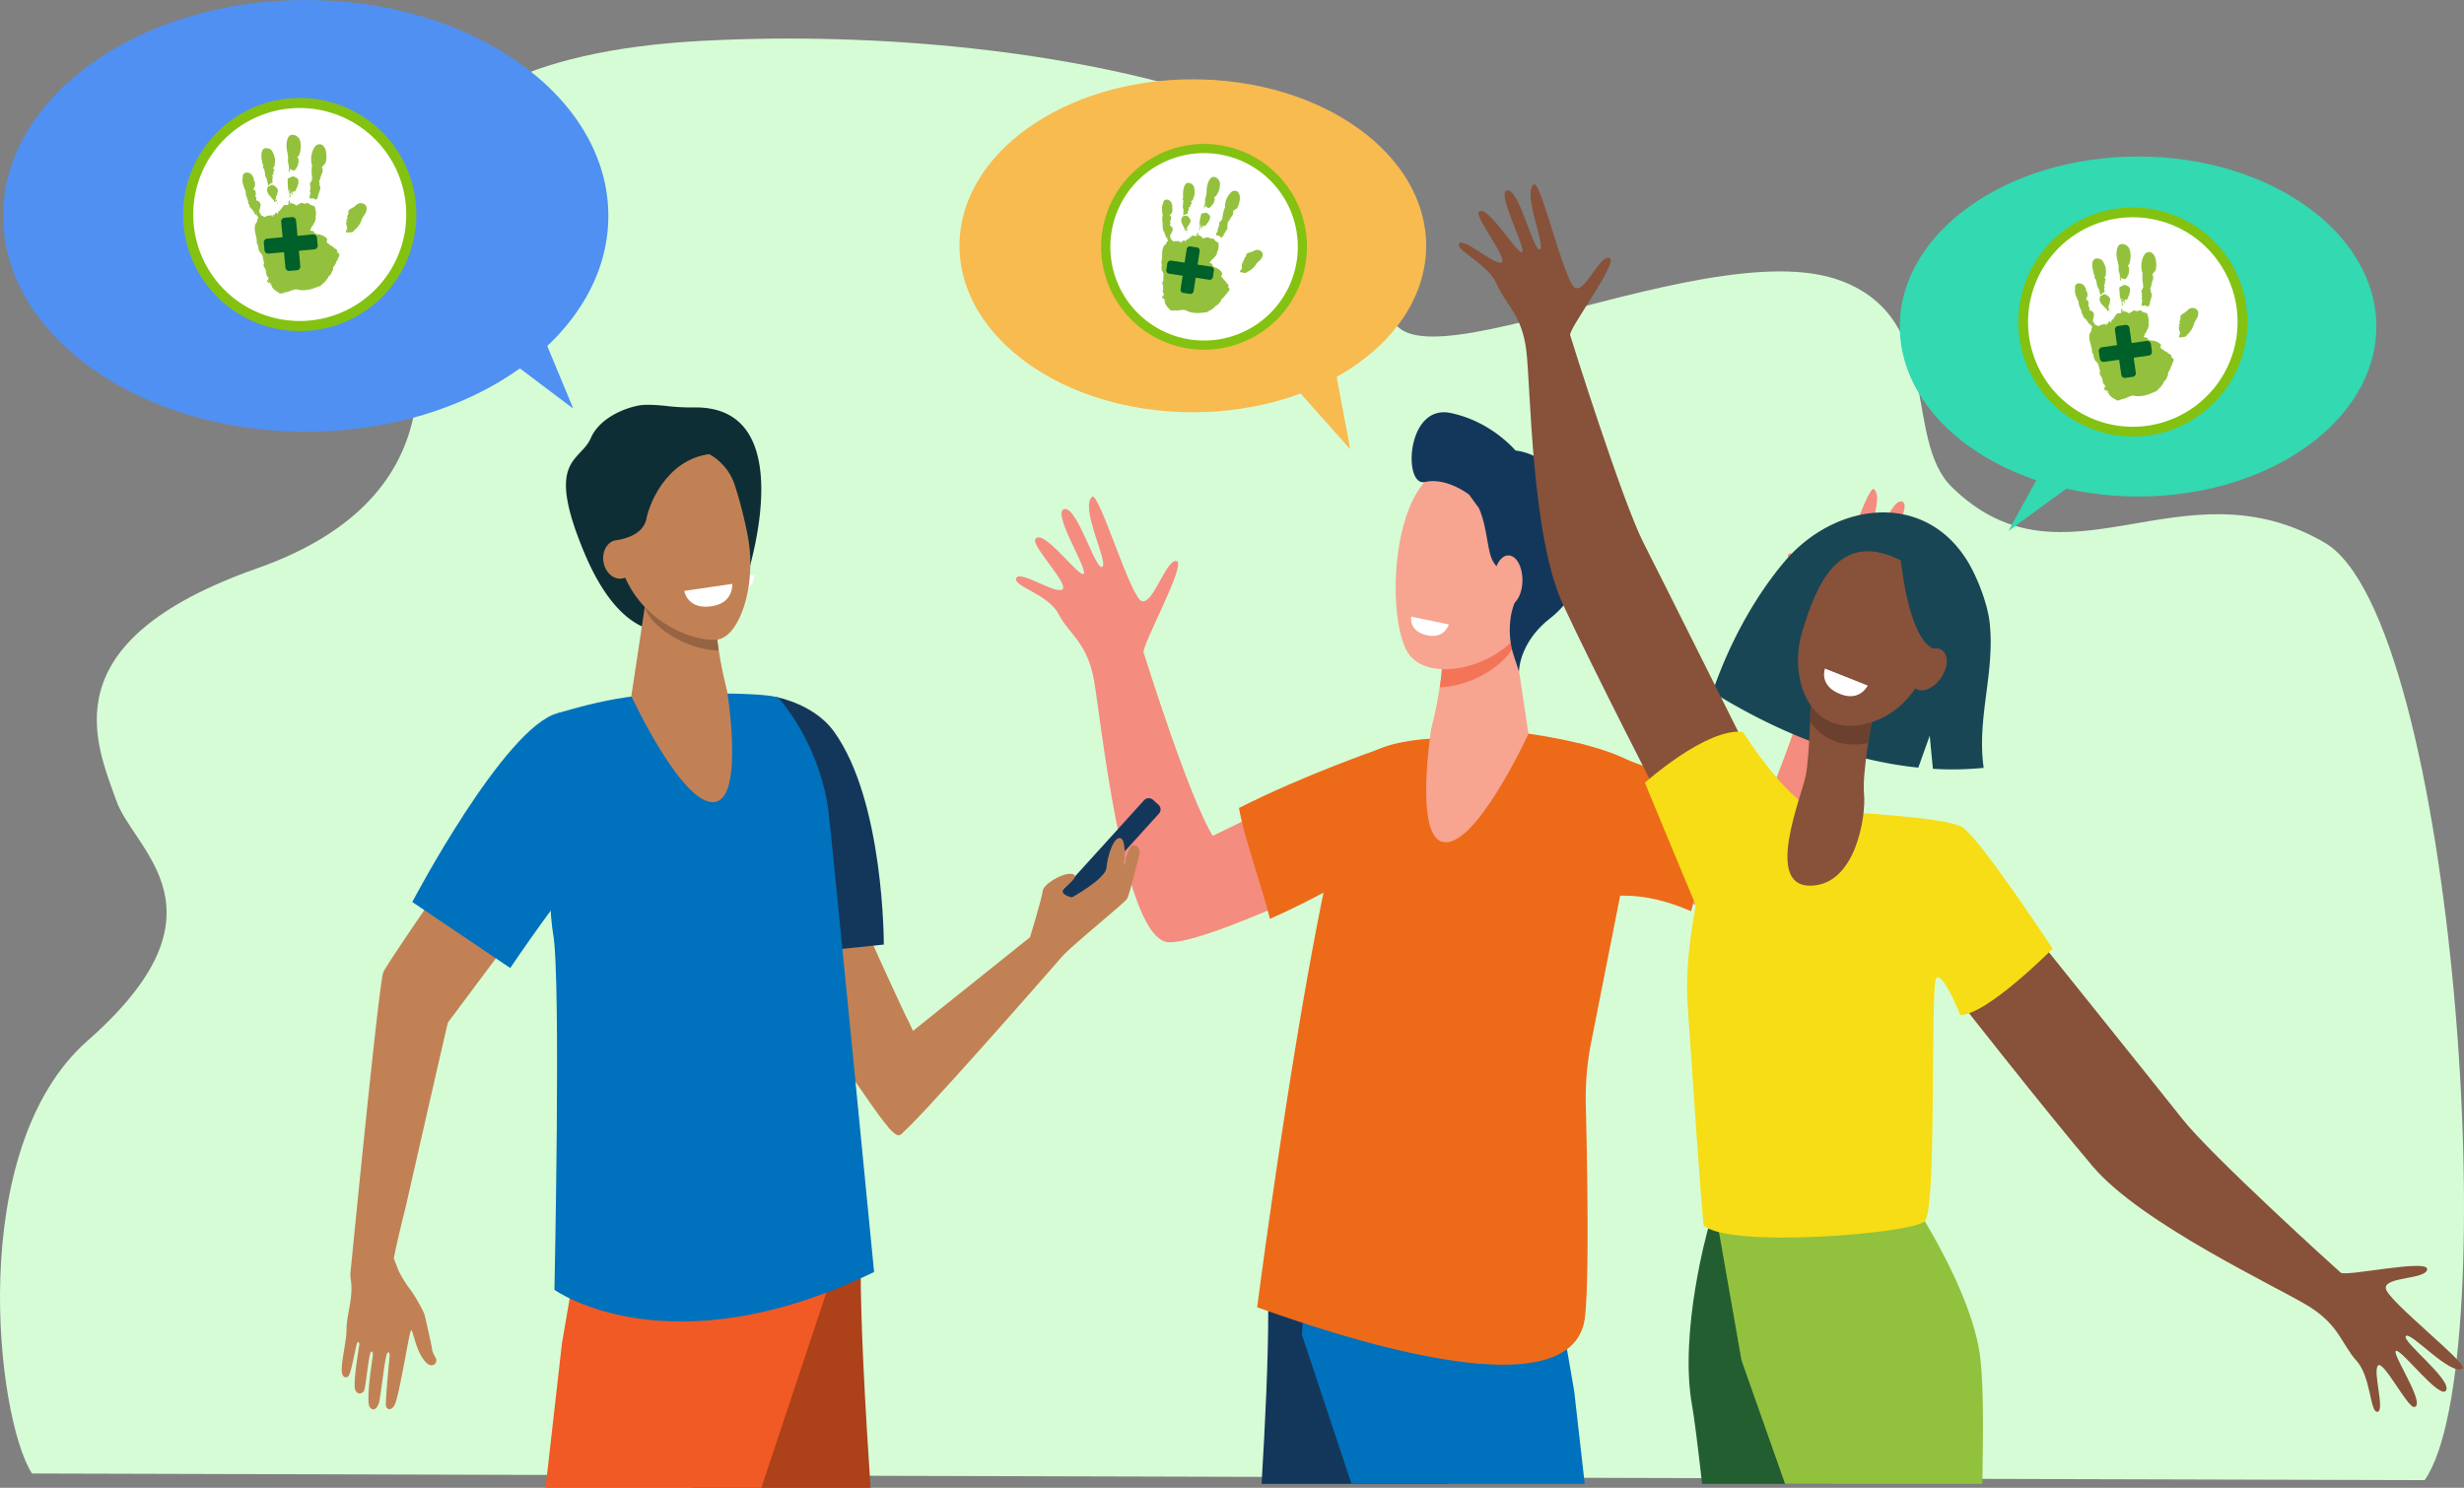 <svg id="Layer_1" data-name="Layer 1" xmlns="http://www.w3.org/2000/svg" xmlns:xlink="http://www.w3.org/1999/xlink" width="1867.755" height="1127.999" viewBox="0 0 1867.755 1127.999"><rect x="0" y="0" width="1867.755" height="1127.999" fill="#808080" stroke="none"/><defs><style>.cls-1,.cls-25,.cls-30,.cls-33{fill:none;}.cls-2{fill:#d6fcd6;}.cls-3{fill:#13375b;}.cls-4{fill:#0071bc;}.cls-5{fill:#ed6a19;}.cls-6{fill:#f48c7f;}.cls-7{fill:#f7a491;}.cls-8{fill:#f47458;}.cls-9{fill:#fff;}.cls-10{fill:#f7bb4f;}.cls-11{fill:#225e30;}.cls-12{fill:#92c13e;}.cls-13{fill:#184655;}.cls-14{fill:#88513a;}.cls-15{fill:#f6dd15;}.cls-16{fill:#6b402e;}.cls-17{fill:#32d9b1;}.cls-18{fill:#0e2e35;}.cls-19{fill:#ad411a;}.cls-20{fill:#f15a24;}.cls-21{fill:#c28155;}.cls-22{fill:#966442;}.cls-23{fill:#5090f2;}.cls-24{clip-path:url(#clip-path);}.cls-25,.cls-30,.cls-33{stroke:#83c210;stroke-miterlimit:10;}.cls-25{stroke-width:7.654px;}.cls-26{clip-path:url(#clip-path-3);}.cls-27{fill:#93c13e;fill-rule:evenodd;}.cls-28{fill:#00602a;}.cls-29{clip-path:url(#clip-path-5);}.cls-30{stroke-width:6.949px;}.cls-31{clip-path:url(#clip-path-7);}.cls-32{clip-path:url(#clip-path-9);}.cls-33{stroke-width:7.426px;}.cls-34{clip-path:url(#clip-path-11);}</style><clipPath id="clip-path" transform="translate(-3.593 -15)"><rect class="cls-1" x="142.304" y="89.135" width="177" height="177" transform="translate(-35.896 60.605) rotate(-13.891)"/></clipPath><clipPath id="clip-path-3" transform="translate(-3.593 -15)"><rect class="cls-1" x="165.433" y="112.561" width="126.136" height="126.136" transform="translate(-30.327 48.876) rotate(-11.454)"/></clipPath><clipPath id="clip-path-5" transform="translate(-3.593 -15)"><rect class="cls-1" x="838.304" y="124.135" width="156" height="156"/></clipPath><clipPath id="clip-path-7" transform="translate(-3.593 -15)"><rect class="cls-1" x="859.173" y="144.346" width="111.171" height="111.171" transform="translate(676.121 1105.363) rotate(-87.564)"/></clipPath><clipPath id="clip-path-9" transform="translate(-3.593 -15)"><rect class="cls-1" x="1533.304" y="172.135" width="174" height="174" transform="translate(-6.256 475.555) rotate(-16.665)"/></clipPath><clipPath id="clip-path-11" transform="translate(-3.593 -15)"><rect class="cls-1" x="1555.948" y="195.276" width="123.998" height="123.998" transform="translate(-13.601 405.577) rotate(-14.229)"/></clipPath></defs><path class="cls-2" d="M1841.523,1137.157c61.782-87.692,23.279-653.31-75.9-710.807-108.96-63.167-196.849,41.535-282.387-41.943-37.307-36.408-6.224-126.5-83.436-156.279-108.453-41.832-380.775,113.947-337.67-1.339S813.839,31.286,535.717,45.971,308.88,217.157,312.722,242.462s44.491,147.559-114.075,203.367S76.282,578.222,91.773,622.062c13.492,38.184,90.084,83.488-21.818,181.969-93.165,81.99-69.061,286.183-42.138,328.1Z" transform="translate(-3.593 -15)"/><path class="cls-3" d="M1101.606,1140l26.6-163.862L972.2,935s-7.264,73.459-7.264,74.555c0,36.058-2.163,82.548-5.05,130.441Z" transform="translate(-3.593 -15)"/><polygon class="cls-4" points="1201.253 1124.999 1193.263 1054.603 1181.241 984.978 991.218 930.485 986.92 1012.225 1024.456 1124.999 1201.253 1124.999"/><path class="cls-5" d="M1149.7,569.594s79.478,8.414,100.551,30.64L1209.7,805.408a216.069,216.069,0,0,0-4.041,47.18c1.046,42.88,2.712,131.985-.632,160.966-9.26,80.252-217.618,3.181-248.479-7.439,0,0,46.33-357.271,78.032-412.26,10.564-18.325,58.726-19.071,58.726-19.071Z" transform="translate(-3.593 -15)"/><path class="cls-6" d="M773.927,453.276c2.931-6.206,29.063,12.16,34.855,8.664s-23.408-32.934-20.43-38.078c5.487-9.48,33.963,30.272,36.764,26.071s-24.543-46.641-14.779-48.976,23.764,46.965,28.775,43.8-17.143-44.675-7.691-53.138c5.051-4.523,28.87,75.735,37.508,79.07s18.368-31.708,26.5-30.329-26.666,64.446-24.961,69.37c1.7,4.907,33.568,107.88,52.377,138.979,11.32-5.412,22.344-10.855,32.855-16.162,4.226,23.882,13.971,44.744,19.521,68.184-36.5,16.037-78.343,31.952-88.943,28.049C854,716.892,838.084,560.219,832.9,530.987c-5.189-29.259-18.984-35-26.844-50.358S771,459.481,773.927,453.276Z" transform="translate(-3.593 -15)"/><path class="cls-5" d="M1047.691,583.4l46.291,56.3s-67.251,45.335-127.782,71.932c-5.55-23.44-19.235-60.186-23.461-84.069C992.746,602.319,1047.691,583.4,1047.691,583.4Z" transform="translate(-3.593 -15)"/><path class="cls-6" d="M1481.612,447.506c-2.93-6.206-29.063,12.161-34.854,8.665s23.408-32.934,20.429-38.079c-5.487-9.479-33.962,30.273-36.764,26.072s24.543-46.641,14.779-48.976-23.763,46.965-28.774,43.794,17.143-44.675,7.691-53.138c-5.052-4.522-28.87,75.736-37.508,79.071s-18.368-31.708-26.5-30.33,26.667,64.447,24.962,69.371c-1.7,4.907-33.568,107.879-52.377,138.979-11.32-5.412-22.344-10.855-32.855-16.162-4.226,23.883-15.546,46.5-21.1,69.942,36.5,16.039,79.918,30.194,90.518,26.29,32.274-11.882,48.194-168.555,53.379-197.788,5.189-29.258,18.984-35,26.844-50.357S1484.543,453.712,1481.612,447.506Z" transform="translate(-3.593 -15)"/><path class="cls-5" d="M1200.715,578.572l-8.484,127.25s32.731-26.553,93.262.045c5.549-23.441,19.234-60.187,23.461-84.069C1258.947,596.549,1200.715,578.572,1200.715,578.572Z" transform="translate(-3.593 -15)"/><path class="cls-7" d="M1150.923,496.164,1162.2,571.34s-41.166,89.511-65.741,81.748c-20.62-6.513-7.934-85.714-7.934-85.714s11.239-42.534,7.869-63.818S1150.923,496.164,1150.923,496.164Z" transform="translate(-3.593 -15)"/><path class="cls-8" d="M1096.389,503.556c-3.37-21.284,54.534-7.392,54.534-7.392l.934,6.234a34.7,34.7,0,0,1-6.278,10.479c-12.935,14.083-33.151,22.544-50.632,23.183C1096.7,524.584,1097.771,512.284,1096.389,503.556Z" transform="translate(-3.593 -15)"/><path class="cls-7" d="M1160.424,389.81c1.636-.6,13.118,85.62-8.671,109.344s-64.24,31.489-79.467,12.8c-16.843-20.667-16-113.336,17.879-137.741S1160.424,389.81,1160.424,389.81Z" transform="translate(-3.593 -15)"/><path class="cls-3" d="M1103.061,328.094c26.184,5.4,43.145,21.594,49.376,28.493,11.888,1.421,28.048,8.07,44.735,36.026,20.518,34.374,5.366,72.458-18.519,91.142s-23.614,40.377-23.614,40.377l-3.714-11.271a63.1,63.1,0,0,1-2.992-26.3,51.89,51.89,0,0,1,3.864-15.81c5.744-12.478-12.341-20.769-17.411-31.151-3.9-7.994-4.094-26.282-10.245-39.5l-7.348-10.087s-16.948-13.346-33.531-9.58S1069.466,321.163,1103.061,328.094Z" transform="translate(-3.593 -15)"/><path class="cls-7" d="M1135.9,454.948c-.173,10.519,4.553,19.132,10.556,19.235s11.009-8.34,11.182-18.859-4.553-19.132-10.555-19.236S1136.073,444.428,1135.9,454.948Z" transform="translate(-3.593 -15)"/><path class="cls-9" d="M1073.33,482.483l28.452,5.9s-2.895,10.67-15.482,8.44C1070.952,494.1,1073.33,482.483,1073.33,482.483Z" transform="translate(-3.593 -15)"/><ellipse class="cls-10" cx="904.192" cy="186.344" rx="176.875" ry="126.217"/><polygon class="cls-10" points="1023.503 340.609 957.811 266.752 1006.801 251.535 1023.503 340.609"/><path class="cls-11" d="M1293.829,1140h97.224l-63.54-213.527-29.1,19.817s-22.313,78.543-12.171,134.4C1287.885,1089.733,1290.539,1110.919,1293.829,1140Z" transform="translate(-3.593 -15)"/><path class="cls-12" d="M1356.713,1140H1506.24c.7-43.734,1.234-83.168-2.948-104.424-10.143-51.565-52.74-113.873-52.74-113.873l-152.138-19.336,25.253,143.943Z" transform="translate(-3.593 -15)"/><path class="cls-13" d="M1355.979,441.129c38.519-45.748,106.281-54.2,139.064-.609,7.373,12.054,15.086,32.092,16.691,46.134,4.341,37.96-9.924,72.877-4.467,110.491a239.523,239.523,0,0,1-38.507.71l-2.4-25.061-8.653,24.169c-41.394-4.2-94.355-19.14-156.018-57.244C1315.3,499.918,1335.432,465.532,1355.979,441.129Z" transform="translate(-3.593 -15)"/><path class="cls-14" d="M1542.589,719.364s93.824,116.847,115.578,144.345,116,112.969,119.768,116.171,66.141-10.6,65.509-2.623-32.271,5.406-31.369,14.5,63.2,57.615,58.281,60.792c-9.207,5.948-39.253-28.244-43.028-24.657s34.634,32.812,30.516,41.071-33.809-31.041-37.962-29.838,23.025,40.662,13.838,42.607c-4.989,1.056-23.326-35.667-27.545-31.465s5.477,34.432-.392,35.094-4.743-26.4-15.939-38.742-12.984-26.992-36.466-41.452-126.537-62.4-163.3-105.709S1485.7,769.87,1485.7,769.87Z" transform="translate(-3.593 -15)"/><path class="cls-14" d="M1332.182,591.714s-66.968-134.057-82.864-165.31S1195.14,273.817,1193.8,269.056s37.26-55.665,29.75-58.423-18.393,27.062-26.274,22.445-25.944-81.49-30.887-78.348c-9.249,5.88,9.264,47.463,4.428,49.394s-15.344-45.173-24.567-44.882,14.079,43.684,11.251,46.955-27.325-37.906-32.931-30.371c-3.043,4.091,22.661,36.091,17.081,38.171s-28.995-19.361-32.049-14.306,22.007,15.339,28.542,30.667,19.1,23.072,22.427,50.448,3.836,141.036,27.825,192.527S1262.53,622.3,1262.53,622.3Z" transform="translate(-3.593 -15)"/><path class="cls-15" d="M1289.092,701.51s-33.323-79.816-38.66-93.077c0,0,46.539-41.788,74.317-38.53,0,0,36,57.008,57.218,59.064s95.871,5.259,108.956,13.111,68.609,92.161,68.609,92.161-49.894,50.39-69.968,50.286c0,0-13.64-34.031-18.305-27.829s.688,174.1-8.629,184.171c-8.621,9.319-148.565,20.854-167.643,3.135,0,0-1.415-7.167-12.194-168.259C1280.523,741.825,1289.092,701.51,1289.092,701.51Z" transform="translate(-3.593 -15)"/><path class="cls-14" d="M1423,558.963s-8.045,41.616-6.436,58.031-6.134,69.319-40.88,69.493-6.6-67.262-3.325-83.348,4.048-65.88,4.048-65.88Z" transform="translate(-3.593 -15)"/><path class="cls-16" d="M1375.689,562.243c.541-13.622.718-24.984.718-24.984l46.593,21.7s-1.645,8.51-3.3,19.352C1399.307,582.414,1384.526,574.865,1375.689,562.243Z" transform="translate(-3.593 -15)"/><path class="cls-14" d="M1443.435,439.39s21.688,7.077,26.946,29.68-4.5,80.561-49.442,93.879-62.065-32.967-51.319-68.775S1397.268,416.729,1443.435,439.39Z" transform="translate(-3.593 -15)"/><path class="cls-13" d="M1443.662,432.819s5.008,61.673,23.653,72.974,9.27,38.547,9.27,38.547,20.523-63.277,6.35-83.8S1443.662,432.819,1443.662,432.819Z" transform="translate(-3.593 -15)"/><path class="cls-14" d="M1456.5,515.747c-5.6,7.974-6.045,17.439-1,21.14s13.68.237,19.277-7.738,6.045-17.439,1-21.14S1462.1,507.773,1456.5,515.747Z" transform="translate(-3.593 -15)"/><path class="cls-9" d="M1386.984,521.874l32.368,12.874s-5.639,12-20.038,6.755C1381.759,535.1,1386.984,521.874,1386.984,521.874Z" transform="translate(-3.593 -15)"/><ellipse class="cls-17" cx="1620.688" cy="247.541" rx="180.618" ry="128.888"/><polygon class="cls-17" points="1563.971 326.877 1522.403 402.589 1599.601 346.176 1563.971 326.877"/><path class="cls-18" d="M530.189,323.9a159.209,159.209,0,0,1-19.807-.923c-7.432-.859-16.931-1.588-22.422-.582-11.558,2.116-30.012,9.792-36.5,24.7-8.081,18.568-35.122,15.046-4.894,87.1,34.215,81.557,77.4,56.3,78.033,54.5s22.82-67.706,22.82-67.706,24.75,25.88,24.358,24.751C571.4,444.647,609.676,323.151,530.189,323.9Z" transform="translate(-3.593 -15)"/><path class="cls-19" d="M663.507,1143c-4.019-60.448-7.538-122.892-7.538-168.352,0-1.069-7.092-72.78-7.092-72.78L496.584,942.022,529.213,1143Z" transform="translate(-3.593 -15)"/><polygon class="cls-20" points="577.114 1127.999 627.409 976.893 623.213 897.099 437.715 950.296 425.979 1018.262 413.524 1127.999 577.114 1127.999"/><path class="cls-3" d="M801.488,705.528l3.939,3.538a4.836,4.836,0,0,0,6.811-.171l69.911-77.115a4.784,4.784,0,0,0-.526-6.762l-3.939-3.539a4.836,4.836,0,0,0-6.811.171l-69.911,77.115A4.785,4.785,0,0,0,801.488,705.528Z" transform="translate(-3.593 -15)"/><path class="cls-21" d="M564.47,642.878c9.344-7.624,81.606,24.193,80.69,35.269s50.424,118.446,50.424,118.446l88.722-70.983.036.022c.785-2.567,9.2-30.174,9.605-35.113.429-5.181,15.421-14.245,22.384-12.911s-5.955,10.1-6.8,11.708c-2.308,4.379,6.618,6.023,6.618,6.023s25.634-14.118,26.179-22.42,5.837-25.7,11.375-22.063c2.858,1.879,2.831,14.225,1.939,20.082,1.646-6.648,3.979-14.158,6.248-14.9,4.148-1.36,6.21,3.933,5.457,6.532s-7.45,30.833-9.485,34.01c-1.988,3.1-43.387,36.571-49.351,43.836,0,0-114.759,131.634-122.93,135.079-7.168,3.021-32.731-42.343-56.883-72.459S535.27,666.7,564.47,642.878Z" transform="translate(-3.593 -15)"/><path class="cls-3" d="M673.543,731.124l-85.762,8.785s-3.933-70.547-3.933-104.2c0-40.827,3.465-93.414,8.379-92.282,13.791,3.176,32.363,10.816,43.421,26.061C673.909,622.239,673.543,731.124,673.543,731.124Z" transform="translate(-3.593 -15)"/><path class="cls-4" d="M631.411,628.509c1.8,12.448,34.764,350.857,34.764,350.857-156.153,75.675-242.319,13.48-242.319,13.48s5.11-237.636-1.014-269.98c-4.052-21.4-9.1-163.6,4.717-167.582,17.735-5.111,38.07-10.538,60.235-12.846,18.92-1.971,92.416-3.113,105.566,1.318C593.36,543.756,623.857,576.163,631.411,628.509Z" transform="translate(-3.593 -15)"/><path class="cls-21" d="M685.578,875.493a20.384,20.384,0,0,0,2.356-1.756c-2.777-33.154-2.276-65.28,8.094-76.142-.248-.52-2.516-5.355-4.882-10.368-12.019,9.327-17.729,34.106-15.488,74.327.154,2.767.947,4.878,1.585,8.33C680.724,873.725,683.886,876.206,685.578,875.493Z" transform="translate(-3.593 -15)"/><path class="cls-21" d="M269.2,982.951a9.462,9.462,0,0,1-.038-2.18c2.3-23.436,21.693-220.229,24.959-228.595,2.948-7.552,89.922-132.368,89.922-132.368l42.748,58.439L343.146,790.2c-1.876,7.115-32.054,139.96-32.054,139.96s-6.185,24.214-8.956,38.72c1.263,3.494,2.5,6.794,3.6,9.5a87.5,87.5,0,0,0,9.012,14.534c3.739,5.028,9.92,16.013,10.682,18.953.886,3.418,2.482,10.52,3.386,14.807s2.143,9.279,2.35,11.605c.127,1.415,1.583,4.239,2.7,6.234a3.741,3.741,0,0,1-4.405,5.4c-3.039-1.013-5.4-4.959-6.863-7.419-4.116-6.943-6.311-19.618-7.334-18.948s-4.63,22.177-5.2,24.608-4.9,27.4-7.338,31.969-5.672,3.8-6.53.942c-.737-2.46,2.7-37.4,2.7-37.4s.428-4.458-1.517-3.065-5.125,33.11-6.479,37.752-4.436,7.1-7.054,3.371c-3.183-4.537,2.291-38.181,2.291-38.181s.613-4.228-1.188-3.835-4.055,27.426-5.457,29.764-4.938,3.177-6.624-.72c-1.987-4.591,3.158-34.584,3.158-34.584s-.253-2.386-1.376-1.593-4.687,23.7-7.01,25.819a2.46,2.46,0,0,1-3.577.053c-4.262-2.918,2.273-24.707,2.208-35.542S271.216,999.9,269.723,987C269.628,986.187,269.366,984.2,269.2,982.951Z" transform="translate(-3.593 -15)"/><path class="cls-4" d="M316.093,698.859l74.294,50.051s41.873-62.523,64.35-84.781c28.158-27.884-10.256-113.3-28.4-108.47C385.76,566.468,316.093,698.859,316.093,698.859Z" transform="translate(-3.593 -15)"/><path class="cls-21" d="M493.254,469.276l-11.112,73.492s40.582,87.506,64.808,79.917c20.328-6.368,7.822-83.795,7.822-83.795s-11.08-41.58-7.757-62.387S493.254,469.276,493.254,469.276Z" transform="translate(-3.593 -15)"/><path class="cls-22" d="M547.015,476.5c3.323-20.808-53.761-7.227-53.761-7.227l-.921,6.095a33.856,33.856,0,0,0,6.19,10.243c12.751,13.769,32.681,22.039,49.913,22.665C546.712,497.06,545.653,485.035,547.015,476.5Z" transform="translate(-3.593 -15)"/><path class="cls-9" d="M542.946,452.747l32.376-1.682s-.11,12.377-14.326,13.529C543.661,466,542.946,452.747,542.946,452.747Z" transform="translate(-3.593 -15)"/><ellipse class="cls-23" cx="231.773" cy="163.673" rx="229.366" ry="163.674"/><polygon class="cls-23" points="380.465 269.009 434.577 309.834 401.249 229.668 380.465 269.009"/><path class="cls-21" d="M500.959,358.79c23.071-12.436,51.82-.394,59.708,24.285a319.532,319.532,0,0,1,9.926,39.377c6.632,36.239-6.314,74.674-22.769,77.358s-65.8-13.423-75.924-64.754C465.648,403.365,476.749,371.839,500.959,358.79Z" transform="translate(-3.593 -15)"/><path class="cls-21" d="M484.7,437.158c1.318,8.017-2.914,15.383-9.45,16.449s-12.9-4.568-14.222-12.586,2.914-15.382,9.45-16.449S483.377,429.14,484.7,437.158Z" transform="translate(-3.593 -15)"/><path class="cls-18" d="M470.473,424.572s20.379-1.855,23.149-16.338,18.621-49.167,54.015-49.363-36.964-16.576-39.495-15.7-32.984,11.22-32.984,11.22-16.726,27.4-16.835,29.806,1.155,27.828,1.155,27.828Z" transform="translate(-3.593 -15)"/><path class="cls-9" d="M522.279,462.992l36.4-5.33s1.209,13.989-14.73,16.8C524.516,477.883,522.279,462.992,522.279,462.992Z" transform="translate(-3.593 -15)"/><g class="cls-24"><g class="cls-24"><path class="cls-9" d="M313.675,160.843a84.556,84.556,0,1,1-99.664-66.08,84.557,84.557,0,0,1,99.664,66.08" transform="translate(-3.593 -15)"/><path class="cls-25" d="M313.675,160.843a84.556,84.556,0,1,1-99.664-66.08A84.557,84.557,0,0,1,313.675,160.843Z" transform="translate(-3.593 -15)"/></g><g class="cls-26"><path class="cls-27" d="M204.1,144.609c.459.027.4.326.372.7-.331.007-.316-.389-.372-.7" transform="translate(-3.593 -15)"/><path class="cls-27" d="M213.385,168.649c.374.038.662-.075.677.575-.189,0-.209.146-.408.14a1.715,1.715,0,0,1-.269-.715" transform="translate(-3.593 -15)"/><path class="cls-27" d="M266.06,189c.226-.182.178-.235.062-.531.214-.06.283.049.426.071-.014.248-.133.406-.047.738-.325.118-.236-.253-.441-.278" transform="translate(-3.593 -15)"/><path class="cls-27" d="M209.344,228.206a.574.574,0,0,0-.071.426l-.313.025c-.028-.12.008-.187.088-.216-.075-.1-.248-.088-.234-.3.225-.275.207.14.53.062" transform="translate(-3.593 -15)"/><path class="cls-27" d="M210.046,229.1l-.419.034c-.118-.09-.061-.382-.336-.29.031-.165.319-.114.176-.432.1-.005.088.121.12.2.119.2.473.128.459.488" transform="translate(-3.593 -15)"/><path class="cls-27" d="M208.243,230.184c-.027-.088.033-.1.095-.112s.139-.01.211-.017c-.209.361.252.444.058.73-.53.159-.2-.608-.364-.6" transform="translate(-3.593 -15)"/><path class="cls-27" d="M203.917,143.573c.162-.81-1.969-1.411-.6-2.261-1.193-3.159-3.337-12.6.99-13.838a5.75,5.75,0,0,1,5.274,1.573c1.485,2.421,3.054,6.148,2.256,9.794.348,1.529-.609,2.7-1.28,3.675.343.737,1,.739.969,1.6-.016.342-.443.545-.559.883-.336.975-.015,2.054-.209,2.644-.224.4-.221-.416-.451-.384-.216.189.065.56-.392.347.452.728.007,1.56.593,2.156-.394.43-.332.655-.308,1.392-.22.065-.213-.135-.235-.3-.321.651.331,1.405.384,2.174-.377.486-.906.933-1.4.847-.173.507-1.269.965-1.657,1.6-.316.03-.424-.187-.65-.263-.069-.67.372-1.32-.334-1.548.276-.731-.24-1.678-.4-2.278a.29.29,0,0,1,.3-.235c-1.443-1.56-1.744-3.539-1.825-5.733" transform="translate(-3.593 -15)"/><path class="cls-27" d="M246.782,147.694c.464.122.141,1.178-.134.956-.276.118.293.173.145.514-.207-.063-.275.63-.236.964a.49.49,0,0,0-.322-.079c.682.486-.72,1.009-.18,1.695-.323.014-.271.35-.713.268.342.177.326,1,.206,1.243a1.3,1.3,0,0,1,.132,1.669,5.292,5.292,0,0,1-.276,5.695c.213,1.02-.576,1.952-1.042,2.708.192.367.135-.257.406-.139.291.374-.264.86-.187,1.59-.255-.019-.21.211-.511.148.035.518-.3.716-.214,1.279-.434-.363-.55.1-.721.162-.245-.173-.7-.09-.676-.577-.228-.031-.188.165-.186.332a9.324,9.324,0,0,1-1.448-1.041c-.322-.079-.166.248-.174.434a.863.863,0,0,1-.758-.254c-.277-.01-.249.239-.279.441-.225-.363-.14-.208-.529-.062.092-.626-.4.066-.347-.391-.176.11-.162.381-.27.547a4.693,4.693,0,0,1,.35-3.494c-.292,0-.073-.092-.157-.618a.5.5,0,0,0,.324.079c-.528-.542.2-.387.116-1.164-.228.034-.2.281-.166.539a2.034,2.034,0,0,1-.351-1.759c.1-.879.6-1.031.039-2.1.025.046.147-.077.1-.115-.064-.314.366-.209.384-.452a5.6,5.6,0,0,1-.469-3.218c.857-.245,1.014-1.081,1.1-1.978.308-.161.578-.352.907-.493-.26-.192-.555-.337-.686-.679,0-.326.189-.489.256-.757a27.973,27.973,0,0,1-.033-9.554,1.957,1.957,0,0,0-.362-.6,18.414,18.414,0,0,1,1.031-10.689c1.089-2.257,1.874-4.3,5.212-4.41,1.916-.059,3.913,2.393,4.48,4.785.772,3.236.726,7.886-.56,10.024-.133.221-.571.4-.785.691a7.665,7.665,0,0,1-1.649,1.709c1.033,1.444.72,4.611-.383,5.7a.286.286,0,0,1,.036.418c-.194.19-.134,0-.418.033" transform="translate(-3.593 -15)"/><path class="cls-27" d="M203.743,214.689c.364-.37-.514-1.094-.126-1.565-.465-.146-.115-1.408-.638-1.421.19-.292.337-1.183-.2-1.139a3.086,3.086,0,0,0-1.182-2.95c-.074-.229.188-.167.185-.331-.329-.32-.376-.518-.868-.348a.285.285,0,0,1,.3-.235c-.453-.189-1.115-.493-.832-1.193-1.117-.94-.787-2.665-1.17-4.108-.26-.991-1-1.538-.939-2.552.218-3.411-1.807-7.76-1.532-11.219a12.472,12.472,0,0,1,.34-2.338c.251-.869,1.055-1.475,1.38-2.421s.093-2.035.93-2.8a.857.857,0,0,1-.06-.729c-.166-.2-.406.195-.345-.394l-.626.05c.1-.529,0-1.342-.711-.991.109-.47-.155-.5-.658-.369.007-.121-.04-.185-.124-.2-.093-.274.2-.218.29-.337-.433.137-.48-.484-.988-.551-.012-.271.4-.183.381-.451-.165-.462-.288.206-.529-.062.134-.424-.572-.823-.075-.94a.521.521,0,0,0-.339-.286c-.478,0,.31.7-.254.753.229-.331-.362-1-.108-1.354-.222-.16-.131.019-.418.03.172-.871-1.038-.6-.519-1.218-.115-.3-.136.256-.408.139a10.8,10.8,0,0,0-1.306-1.892c-.058-.372.283-.405.253-.754-.1-.269-.507-.167-.658-.368.265-.327-.14-.51-.268-.714-.2-3.764-2.5-5.8-2.056-9.917a5.23,5.23,0,0,0-.555-.374c-.743-2.738-2.779-6.593-1.6-9.43-.257-.393.043-1.032-.135-1.668.684-1.468,1.6-2.526,4.031-2.11a4.424,4.424,0,0,1,3.348,2.46c.257.6.719,1.153,1.1,1.909-.157.569-.161,1.6.351,1.757a.282.282,0,0,1-.182.329c.046.266.166-.158.416-.032a17.339,17.339,0,0,1,.293,3.652c-.636.412-.712,1.843-1.372,2.525a.875.875,0,0,0,.572.585c.16-.059.064-.335.4-.242.981.484.7,2.238,1.092,3.166-.023.15-.183.024-.215-.088-.293.245.183.541.074.941-.166.044-.187-.083-.32-.08-.133.8.424,1.4.351,1.757.115.3.137-.254.41-.137.278.9-.592,2,.321,2.7a3.448,3.448,0,0,1,2.927,3.755c-.062.194-.187.032-.313.025.521,2.148-1.362,3.3-.45,4.867-.357.193-.09-.348-.337-.286-.032.193.248.593-.142.851.242-.19.7.08,1.076.333-.037.544.245.78.093,1.148a13.194,13.194,0,0,0,3.176,1.637c.656.158.85-.422,1.316-.633,1.068-.481,2.283-.346,3.721-.718a1.557,1.557,0,0,1,.4,1.018c.384-.243.4-.2.738.047-.3-.376.163-.386.4-.244-.078-.18.27-.457-.045-.521-.151.058.053.131.028.314-.206-.029-.117-.4-.443-.282-.153.059.052.131.024.315a.673.673,0,0,0-.529-.063c.135-.21.518-.5.705-.372-.448-.567-.154-.016.054-.633a1.726,1.726,0,0,1,.886.558,4.529,4.529,0,0,1,.365-.661c.1-.347-.344-.051-.241-.4a4.675,4.675,0,0,1,1.384-1.059c.221.085.258.383.269.716.407.121-.018-.471.393-.348.086.485.125.691.691.785.065-.343-.186-.313-.347-.393.319-.229-.043-.532.472-.667-.095-.231.123-.829-.265-.713.243-.441.555-.107.945.03-.054-.242-.105-.486-.45-.386-.02-.287.473-.289.619-.153a2.111,2.111,0,0,0,1.029-1.553c1.617-.824,1.246-3.076,3.853-3.041.676.008,1.46.222,2.062-.481-.131-1.279-.23-2.529.713-2.892.087.778.267.744.622,1.21-.08.33-.191-.213-.329-.185a2.032,2.032,0,0,0,.261,1.976c-.227-.4.1-.979-.091-1.148-.07-.092.618-.132.538.165.439-.18.355-.426.828-.172.027.187-.111.231-.071.427a5.694,5.694,0,0,1,3.714,1.8,2.634,2.634,0,0,1,1.056-1.239c1.183.3,1.381-1.175,2.958-1.078.556.035,1.112.54,1.73.594,1.012.094,2.175-.638,3.122-.355.853.675,1.617,1.717,2.741,1.46.111.29-.124.284-.059.53.329.026.413-.164.494-.353.221.01.066.455.251.5.528-.422,1.242.388,1.64.817-.118.42-.329,1.1.2,1.139.435,2.552.848,4.276.075,6.191.792,1.353-.437,3.228-.595,4.351-.462.222-.494.811-.969,1.026a2.457,2.457,0,0,1-1.3,2.1,10.22,10.22,0,0,1-1.241,2.831c.817.664,3.053-.064,3.088,1.853.528.557,1.483.619,2.083,1.092a11.128,11.128,0,0,1,7.839,3.467c.126.4-.223.392-.261.65.06.2.245.246.249.5-1.266,2.072.838,2,1.729,3.223.215.362.9.16.9.77a6.274,6.274,0,0,1,3.132,2.375c1.161-.187,1.164.994,1.987,1.2a4.116,4.116,0,0,0-.085,1.585c.561.487,1.256.6,1.474,1.352.337,1.143-.541,2.115-.694,3.1-.341.032-.376.328-.819.276.423.182.248.524.4,1.122-.451.264-.672.723-1.185.936.018.245.2.293.155.617-.506,1.156-1.265,2.1-1.732,3.291-.733.156-.956.79-.675,2.049-1.024,2.012-1.6,4.411-3.653,5.542-.537,1.778-1.834,2.91-2.8,4.322-.262.006-.31.189-.506.251-1.078.8-1.973,2.377-3.758,2.926-2.5.772-4.7,1.909-7.577,2.395a23.455,23.455,0,0,1-4.9.5,13.456,13.456,0,0,1-4.467-.693c-3.062.113-5.288,1.709-7.8,2.2-.877.174-1.673-.073-2.141.8-1.292-.008-2.569.382-3.469-.035-.026-.011.129-.175.088-.216-.428-.433-1.4-.778-2.1-1.3a12.459,12.459,0,0,1-3.534-3.5.532.532,0,0,1,.289-.34c-.312-.445-1.773-.938-.64-1.418-.261.341.291.414.467.592-.236-.3-.138-.286-.169-.825-.213.078-.7-.076-.724.161a1.253,1.253,0,0,1-.05-.625,1.7,1.7,0,0,1-.911-.873c-.11.232-.369.337-.368.662-.572-.525-1.837-1.269-1.244-2.42.725.1.892.856,1.456,1.14a5.339,5.339,0,0,0-.936-1.185c.063-.279.487-.672-.057-.729.041-.524.8.168.7-.476-.14-.049-.5.009-.129-.305-.086-.105-.315.012-.539-.166.047-.229.634-.15.73-.058-.212-.411-.646-.24-.948-.031.281-.177-.256-.449.177-.435-.158-.35-.319-.166-.546-.269.056-.113.229-.128.182-.331-.875-.038-.662-1.672-1.045-2.542.106-.008.21-.016.314-.026-.027-.12-.2-.072-.321-.077.011-.186.162-.253.4-.242-.331-.03-.345-.434-.571-.585a.561.561,0,0,1,.381-.449c-.277.254-1.006-.956-.3-1.132a5.048,5.048,0,0,1-1.782-3.851M198.311,177.1a.49.49,0,0,1,.08-.319c-.145-.022-.21-.134-.427-.071-.007.274.075.446.347.39M224.8,195.669c-.061,1.5-1.292,2.012-1.851,3.089-.639.365-1.269.736-1.118,1.77.976-.188.342.967,1.022.968a.541.541,0,0,0-.592.468c.46.316.829.7,1.606.4a1.525,1.525,0,0,1-.163,1.9c.341.234.119.42.277.819.328.053.178-.3.506-.252.33.209-.147.7.265.716.382-.885,1.175-2.613,2.485-1.775a2.528,2.528,0,0,1,.908-1.754c-.78-1.549.611-1.912,1.124-3.031.141-.309,0-.69.132-.955.1-.2.384-.254.487-.459.14-.278.057-.63.247-.861.419-.512,1.214-.614,1.265-1.256-1.758-1.345-4.642.414-6.6.214m-2.5,9.442c.164.111.194.383.354.5a4.982,4.982,0,0,0,.518-1.408c-.264-.258-.256.3-.522.042-.241-.472.383-.7.03-.946-.437.529-.206,1.044-.38,1.815m6.945,11.942c-.2-.358-.145-.746-.285-.924-.15.235-.048.9.285.924m-10.293,19.624c-.18.045-.545-.253-.626.05.245.107.484.265.626-.05" transform="translate(-3.593 -15)"/><path class="cls-27" d="M223.714,159.944c.058.15.131-.052.314-.026-.163.8.082,1.1-.05,2-.185-.263-.242-.674-.468-.594-.217.049.176.268-.071.428-.166-.025.077-.193-.12-.2-.258.138.106.805-.133.958.339.064.312-.187.39-.347.289.507.344,2.316-.311,2.652a1.047,1.047,0,0,1,.09-1.48c-.819-1.384-.457-3.5-.765-5.609a15.561,15.561,0,0,1-.247,2.119,3.041,3.041,0,0,1-.307-2.5c-.322.145.024-.574-.381-.808.466-2.067-.611-4.577.43-6.443,1.691-.206,2.185-1.4,4.4-1.405.153.274.425.229.26.61,1.457.216,2.826.987,3.034,2.489a19.623,19.623,0,0,0,0,2.625,2.711,2.711,0,0,0-.581,1.938,9.093,9.093,0,0,0-1.584,3.8c-.362.044-.21-.513-.565-.477-.087.069-.176.137-.208.015-.337.115,0,.594-.237.965-.444.029-.273-.673-.588-.794-.429.334-.671,1.175-1.508.855.033.38.569.168.764.361a4.588,4.588,0,0,1-.17,1.8c-1.119-.914-.5-2.783-1.355-3.776-.259.157-.2.524.242.4-.091.147-.067.4-.279.442" transform="translate(-3.593 -15)"/><path class="cls-27" d="M212.166,166.542c.3.075.4.02.137.409.1.2.416-.222.609-.26-.135-.181-.559-.028-.457-.489.3.428.194-.072.514-.145a1.768,1.768,0,0,0,.612,1.107c.086.479-.586.317-.591.467-.155-.133-.267-.5-.158-.618-.289-.054-.189.226-.4.241.027.121.2.074.322.079-.164.216-.2.549-.359.766-.4-.112-.457.143-.923.284a3.794,3.794,0,0,0-.36-1.863.288.288,0,0,0-.182.331c-1.181-1.622-2.521-3.055-3.828-4.524-.477-1.17-1.678-3.159-.667-4.357.052-.327-.3-.178-.249-.5.294-.542.827-.774.838-1.329a1.194,1.194,0,0,0,1.313-.632c.326-.115.337.141.539.169a.938.938,0,0,0,.384-.451c1.55-.208,1.954.391,2.927,1.128,1.182.9,2.144,1.536,2,4.043a8.789,8.789,0,0,0-.634,2.571c-.518.433-.6,1.234-1.127,1.664.127.4.355-.375.417-.033-.329.672-.044.845,0,1.367-.109-.062-.126-.233-.328-.187-.459.109-.035.754-.36.766" transform="translate(-3.593 -15)"/><path class="cls-27" d="M267.426,177.229c.009-.12.1-.066.105-.007.128-.33.27-1.227-.013-1.471.4-2.5,3.042-2.747,4.708-4.158,1.24-1.051,2.41-2.277,4.207-2.544,2.039-.3,4.561,1.07,4.946,2.753.869,3.827-1.989,6.3-3.279,8.876a18.6,18.6,0,0,1-5.31,8.41c-.175.012-.35.026-.523.041-.45,2.263-3.84,2.2-5.621,1.921-.121.224-.322.67-.706.373.212-.674-.591-1.494.356-2.13.356.263-.307.364.047.627.2-.059-.027-.479.393-.348-.24-.45.026-.749.211-1.277.023-.332-.283-.273-.449-.383.189-.165.148-.522.254-.757a6.68,6.68,0,0,1-.567-4.469c.162.075.176.325.249.506.453-.15.091-.482.256-.759-.1-.318-.292-.113-.531-.061-.021-.244-.039-.487-.06-.73.184-.212.262-.032.521-.041a.453.453,0,0,0-.434-.177c-.063-.248.175-.241.063-.531.425-.064.074.214.139.411l.314-.025a1.3,1.3,0,0,0,.134-.957.476.476,0,0,0,.319.079c.008-.178-.2-.255-.025-.311-.335.328-.574-.96-.164-.723-.109-.213-.341-.284-.361-.6.458.033.2-.545.7-.477-.484-.478.668-.853.124-1.06" transform="translate(-3.593 -15)"/><path class="cls-27" d="M228.888,134.113c1.82,1.284.787,4.625.422,6.583a.583.583,0,0,1-.406.136c.074.1.247.091.232.3a1.967,1.967,0,0,0-.909,1.754c-.292.176-.648.291-.683.684-.275.1.036-.5-.239-.4a3.7,3.7,0,0,1-.23,1.068c-1.889.265-2.7-.847-4.2-1.343.1.519.842.8.631,1.316-.267.309-.112-.148-.33-.185-.31.631.272,1.422-.388,1.711a8.894,8.894,0,0,1-.259-3.236c.2,0,.1.341.337.29a12.342,12.342,0,0,1-.492-3.532c-.1-.143-.116-.4-.442-.278a30.782,30.782,0,0,1,.038-4.729,4.395,4.395,0,0,0-.067-.835c-.352-2.789-1.313-5.745-1.121-8.734.219-3.367,1.073-7.61,4.544-7.5a6.248,6.248,0,0,1,5.7,4.269,17.853,17.853,0,0,1-.948,11.732,5.8,5.8,0,0,0-1.185.936" transform="translate(-3.593 -15)"/></g><g class="cls-24"><path class="cls-28" d="M243.9,195.49l.5,5.337a2.854,2.854,0,0,1-2.333,3.22l-11.912,1.1,1.1,11.851a2.81,2.81,0,0,1-2.737,2.882l-5.334.493a2.812,2.812,0,0,1-3.222-2.328l-1.1-11.85-11.911,1.1a2.855,2.855,0,0,1-2.883-2.737l-.5-5.337a2.873,2.873,0,0,1,2.325-3.281l11.912-1.105-1.1-11.85a2.812,2.812,0,0,1,2.737-2.883l5.336-.494A2.809,2.809,0,0,1,228,181.945l1.1,11.851,11.914-1.1a2.871,2.871,0,0,1,2.889,2.8" transform="translate(-3.593 -15)"/></g></g><g class="cls-29"><g class="cls-29"><path class="cls-9" d="M990.76,205.3a74.523,74.523,0,1,1-71.289-77.625A74.524,74.524,0,0,1,990.76,205.3" transform="translate(-3.593 -15)"/><path class="cls-30" d="M990.76,205.3a74.523,74.523,0,1,1-71.289-77.625A74.524,74.524,0,0,1,990.76,205.3Z" transform="translate(-3.593 -15)"/></g><g class="cls-31"><path class="cls-27" d="M900.448,168.229c.387.121.276.364.169.682-.284-.064-.188-.4-.169-.682" transform="translate(-3.593 -15)"/><path class="cls-27" d="M903.3,190.761c.312.112.582.076.458.636-.163-.037-.21.08-.38.033a1.523,1.523,0,0,1-.078-.669" transform="translate(-3.593 -15)"/><path class="cls-27" d="M944.064,219.316c.232-.108.2-.163.165-.441.2-.007.232.1.35.151-.064.209-.2.319-.2.622-.3.032-.149-.267-.319-.332" transform="translate(-3.593 -15)"/><path class="cls-27" d="M887.243,240.862a.5.5,0,0,0-.151.35c-.09-.016-.183-.031-.273-.045,0-.109.046-.159.121-.167-.043-.1-.194-.128-.137-.3.251-.188.147.164.44.165" transform="translate(-3.593 -15)"/><path class="cls-27" d="M887.655,241.771l-.365-.06c-.082-.1.028-.339-.227-.319.062-.134.3-.029.242-.332.089.017.05.122.061.2.06.2.378.21.289.515" transform="translate(-3.593 -15)"/><path class="cls-27" d="M885.882,242.322c0-.081.05-.081.105-.076l.185.029c-.255.266.121.434-.105.637-.487.025-.044-.562-.185-.59" transform="translate(-3.593 -15)"/><path class="cls-27" d="M900.507,167.3c.31-.658-1.386-1.623-.037-2.062-.352-2.955-.19-11.485,3.775-11.63a5.066,5.066,0,0,1,4.179,2.462c.758,2.386,1.312,5.906-.142,8.857-.026,1.381-1.092,2.181-1.873,2.873.138.7.7.845.49,1.578-.086.289-.5.372-.665.636-.493.764-.447,1.755-.738,2.219-.277.3-.1-.4-.3-.425-.224.117-.063.494-.409.214.233.719-.324,1.337.051,1.971-.428.285-.423.49-.557,1.125-.2.009-.154-.16-.139-.3-.412.489-.014,1.272-.132,1.941a1.51,1.51,0,0,1-1.377.428c-.255.4-1.291.557-1.757,1.021-.277-.041-.323-.25-.5-.362.083-.588.6-1.051.042-1.4.391-.566.15-1.486.144-2.032a.256.256,0,0,1,.3-.139c-.9-1.64-.744-3.4-.349-5.291" transform="translate(-3.593 -15)"/><path class="cls-27" d="M936.309,179.9c.372.2-.128,1.038-.316.789-.262.043.214.211.015.471-.164-.1-.369.48-.406.775a.436.436,0,0,0-.259-.136c.481.56-.829.711-.512,1.412-.28-.056-.307.243-.667.079.255.224.068.92-.087,1.107a1.15,1.15,0,0,1-.239,1.455,4.668,4.668,0,0,1-1.442,4.815c-.033.917-.906,1.548-1.465,2.1.087.355.171-.191.377-.033.17.382-.408.68-.5,1.321-.214-.07-.224.136-.469.018-.079.451-.407.55-.454,1.05-.294-.4-.49-.035-.651-.015-.173-.2-.583-.225-.456-.636-.188-.075-.2.1-.229.244a8.192,8.192,0,0,1-1.019-1.2c-.259-.135-.195.177-.241.335a.759.759,0,0,1-.594-.378c-.235-.067-.264.152-.332.319-.116-.359-.076-.208-.44-.165.212-.517-.357-.029-.214-.408-.174.057-.219.291-.347.41a4.144,4.144,0,0,1,1.039-2.915c-.25-.062-.043-.094,0-.561a.442.442,0,0,0,.26.135c-.337-.575.253-.289.346-.971-.2-.019-.233.2-.256.426a1.793,1.793,0,0,1,.072-1.579c.273-.731.733-.755.478-1.789.011.045.142-.035.106-.078.012-.282.358-.1.424-.3a4.945,4.945,0,0,1,.28-2.853c.785-.028,1.1-.71,1.362-1.459.3-.072.569-.178.88-.23a1.42,1.42,0,0,1-.443-.726c.069-.278.265-.378.379-.594a24.65,24.65,0,0,1,1.993-8.18,1.705,1.705,0,0,0-.182-.591,16.236,16.236,0,0,1,3.143-8.928c1.41-1.7,2.514-3.287,5.393-2.67,1.651.355,2.842,2.875,2.82,5.042-.024,2.932-1.047,6.9-2.6,8.458-.16.161-.573.22-.818.425a6.779,6.779,0,0,1-1.772,1.114,4.806,4.806,0,0,1-1.534,4.8.253.253,0,0,1-.057.365c-.207.122-.116-.027-.366-.06" transform="translate(-3.593 -15)"/><path class="cls-27" d="M885.311,228.112c.39-.24-.209-1.044.223-1.366-.366-.223.2-1.229-.245-1.351.224-.209.538-.94.072-1.016a2.722,2.722,0,0,0-.387-2.774c-.015-.212.2-.1.228-.244-.214-.343-.213-.523-.669-.482a.252.252,0,0,1,.3-.138c-.348-.258-.85-.657-.459-1.2-.757-1.04-.11-2.446-.132-3.762-.013-.9-.533-1.528-.264-2.382.908-2.872.1-7.021,1.063-9.923a11.026,11.026,0,0,1,.786-1.928c.4-.691,1.215-1.039,1.693-1.78s.51-1.721,1.389-2.2a.753.753,0,0,1,.1-.636c-.1-.205-.388.08-.211-.41l-.546-.09c.2-.432.287-1.147-.4-1,.192-.38-.027-.462-.486-.455.032-.1,0-.167-.063-.2-.022-.254.218-.143.319-.227-.4.026-.309-.515-.729-.68.047-.235.377-.073.422-.305-.044-.431-.29.115-.44-.165.205-.335-.315-.826.135-.821a.46.46,0,0,0-.23-.316c-.41-.1.117.666-.376.591.266-.235-.1-.929.194-1.182-.156-.183-.116-.011-.364-.063.331-.708-.761-.735-.187-1.152-.034-.282-.17.191-.378.034a9.587,9.587,0,0,0-.717-1.9c.029-.33.328-.287.376-.592-.025-.25-.4-.25-.485-.453.3-.225-.012-.467-.078-.668.625-3.262-.913-5.492.339-8.92a4.424,4.424,0,0,0-.4-.437c-.056-2.5-.983-6.229.629-8.406-.137-.391.255-.874.237-1.456a2.843,2.843,0,0,1,3.9-.952,3.9,3.9,0,0,1,2.344,2.813c.093.565.371,1.139.537,1.866-.255.453-.477,1.336-.072,1.577a.249.249,0,0,1-.226.243c-.016.238.176-.1.363.061a15.262,15.262,0,0,1-.522,3.187c-.631.217-1,1.426-1.708,1.869a.769.769,0,0,0,.366.622c.149-.017.125-.273.394-.122.737.621.122,2.062.264,2.94-.051.123-.161-.018-.165-.121-.3.148.042.5-.136.82-.151,0-.142-.11-.256-.136-.285.66.065,1.29-.072,1.578.035.282.17-.188.379-.031.048.832-.93,1.589-.3,2.382a3.039,3.039,0,0,1,1.709,3.833c-.093.153-.166-.013-.272-.045-.009,1.948-1.864,2.534-1.415,4.069-.346.09,0-.317-.228-.317-.068.159.087.56-.3.7.247-.112.581.216.849.512-.146.458.045.719-.163,1a11.576,11.576,0,0,0,2.371,2.072c.528.275.816-.18,1.26-.262a23.653,23.653,0,0,1,3.335.173,1.369,1.369,0,0,1,.127.956c.381-.127.382-.089.622.2-.176-.385.221-.3.394-.125-.028-.17.328-.333.072-.454-.141.018.018.123-.042.274-.171-.068-.016-.367-.319-.335-.144.018.016.123-.046.275a.6.6,0,0,0-.44-.166c.16-.151.55-.321.682-.169-.263-.58-.128-.046.181-.53a1.522,1.522,0,0,1,.639.665,3.986,3.986,0,0,1,.452-.489c.16-.275-.283-.116-.121-.392a4.107,4.107,0,0,1,1.408-.612c.17.119.14.382.078.669.323.189.085-.407.41-.214-.029.433-.04.617.426.817.128-.279-.094-.307-.214-.41.321-.128.075-.464.544-.47-.032-.218.281-.683-.075-.666.3-.326.5.025.8.225,0-.218.013-.438-.3-.425.044-.25.466-.148.563,0a1.86,1.86,0,0,0,1.208-1.111c1.558-.363,1.717-2.368,3.94-1.787.577.15,1.2.5,1.866.025.159-1.122.338-2.212,1.223-2.324-.091.685.07.694.275,1.168-.138.265-.118-.223-.242-.228a1.79,1.79,0,0,0-.195,1.745c-.11-.386.294-.816.166-1-.041-.093.556.018.425.255.414-.061.393-.289.744.028-.016.166-.143.175-.151.35a5.011,5.011,0,0,1,2.8,2.329,2.328,2.328,0,0,1,1.166-.837c.95.5,1.431-.713,2.759-.3.468.147.837.7,1.355.874.846.3,2-.086,2.746.357.587.758,1.02,1.811,2.036,1.829.034.272-.166.216-.163.441.276.092.389-.053.5-.2.187.055-.04.4.109.483.54-.249.98.595,1.23,1.046-.19.335-.515.873-.072,1.016-.168,2.276-.179,3.838-1.246,5.313.391,1.325-1.057,2.669-1.43,3.6-.442.092-.594.59-1.045.673-.216.928-.881,1.23-1.559,1.52a9,9,0,0,1-1.66,2.159c.558.741,2.625.591,2.25,2.239.333.588,1.138.843,1.551,1.375a9.815,9.815,0,0,1,5.974,4.624c.023.367-.275.289-.362.5.01.181.158.263.107.485-1.521,1.5.293,1.889.8,3.123.107.355.738.328.61.849a5.544,5.544,0,0,1,2.177,2.695c1.033.086.785,1.1,1.445,1.449a3.628,3.628,0,0,0-.407,1.338c.376.536.947.779.975,1.469.046,1.049-.911,1.695-1.251,2.506-.3-.045-.391.2-.758.063.323.245.1.5.109,1.046-.443.13-.728.476-1.213.549-.036.214.114.295,0,.562-.678.881-1.526,1.526-2.179,2.449-.66-.022-.985.474-1.011,1.61-1.3,1.5-2.3,3.436-4.3,3.969-.835,1.407-2.184,2.1-3.311,3.105-.225-.05-.3.1-.486.108-1.091.454-2.191,1.615-3.834,1.708-2.3.132-4.428.638-6.99.446a20.717,20.717,0,0,1-4.294-.61,11.9,11.9,0,0,1-3.675-1.538c-2.644-.551-4.886.343-7.143.232-.787-.037-1.416-.417-2,.233-1.1-.281-2.279-.216-2.961-.764-.02-.015.148-.123.121-.166-.274-.462-1.03-.961-1.524-1.558a10.979,10.979,0,0,1-2.283-3.741.461.461,0,0,1,.319-.229c-.173-.448-1.319-1.178-.248-1.35-.3.237.162.417.275.606-.139-.306-.058-.274.029-.742-.2.022-.58-.212-.653-.015a1.123,1.123,0,0,1,.089-.546,1.49,1.49,0,0,1-.594-.939c-.144.175-.387.21-.455.488-.378-.57-1.3-1.474-.552-2.333.6.237.581.921,1,1.284a4.69,4.69,0,0,0-.55-1.213c.113-.225.559-.471.106-.635.146-.44.649.312.7-.26-.109-.072-.431-.1-.047-.289-.051-.107-.271-.056-.425-.256.088-.186.574.006.637.1-.1-.4-.5-.342-.8-.227.278-.092-.124-.438.244-.334-.062-.333-.239-.21-.41-.346.071-.085.223-.062.225-.245-.741-.218-.213-1.571-.356-2.4l.274.045c0-.109-.154-.1-.259-.135.049-.156.192-.182.395-.122-.277-.1-.2-.444-.365-.621a.5.5,0,0,1,.421-.3c-.291.159-.658-1.03-.015-1.031a4.448,4.448,0,0,1-.71-3.672m3.774-33.881a.439.439,0,0,1,.136-.256c-.119-.05-.152-.159-.35-.152-.064.234-.031.4.214.408m18.732,21.487c-.37,1.273-1.531,1.448-2.237,2.252-.624.177-1.242.361-1.332,1.277.875.046.089.9.67,1.045a.478.478,0,0,0-.606.275c.327.368.561.775,1.291.681a1.345,1.345,0,0,1-.542,1.591c.242.273.012.385.064.76.269.114.216-.222.485-.109.239.249-.274.572.076.669.514-.677,1.558-1.987,2.5-.993.289-.566.578-1.134,1.148-1.308-.339-1.491.928-1.507,1.6-2.356.185-.234.144-.59.315-.789.127-.149.382-.136.514-.29.178-.209.182-.526.393-.684.466-.35,1.169-.269,1.348-.807-1.22-1.523-4.059-.628-5.692-1.214m-4.134,7.55c.117.13.085.369.2.5a4.346,4.346,0,0,0,.741-1.094c-.17-.277-.282.2-.455-.074-.106-.455.476-.519.226-.8-.486.36-.4.85-.709,1.472m3.415,11.687c-.092-.347.033-.669-.049-.851-.178.169-.232.763.049.851M893.67,250.142c-.163,0-.413-.331-.546-.089.187.143.357.329.546.089" transform="translate(-3.593 -15)"/><path class="cls-27" d="M913.981,185.5c.018.141.123-.016.275.045-.309.65-.163.958-.467,1.7-.1-.264-.064-.628-.274-.608-.2,0,.094.267-.151.352-.137-.057.106-.149-.06-.2-.25.063-.08.711-.317.791.277.126.306-.094.408-.214.139.494-.2,2.054-.828,2.2-.324-.392.041-1.121.391-1.246-.409-1.358.349-3.093.531-4.961-.275.509-.324,1.338-.66,1.761a2.684,2.684,0,0,1,.266-2.2c-.307.056.142-.486-.155-.772.836-1.67.446-4.045,1.731-5.422,1.49.182,2.166-.735,4.063-.27.073.266.316.286.094.577a2.825,2.825,0,0,1,2.069,2.771,17.144,17.144,0,0,0-.553,2.247,2.382,2.382,0,0,0-.907,1.535,8,8,0,0,0-2.16,2.916c-.319-.038-.071-.483-.383-.528-.088.041-.179.081-.18-.03-.313.027-.13.507-.408.775-.386-.069-.091-.633-.334-.8-.439.194-.823.863-1.472.412-.052.332.452.264.577.47a4.039,4.039,0,0,1-.525,1.5c-.764-1.018.16-2.487-.36-3.517-.255.079-.282.406.121.394-.109.107-.141.326-.332.319" transform="translate(-3.593 -15)"/><path class="cls-27" d="M902.705,188.7c.242.128.336.1.031.38.045.193.4-.1.575-.094-.077-.183-.471-.142-.287-.515.171.43.181-.021.47-.015a1.556,1.556,0,0,0,.29,1.076c-.028.428-.569.147-.605.274-.1-.146-.123-.48,0-.561-.235-.108-.21.152-.392.122,0,.109.154.105.259.135-.186.15-.283.428-.469.58-.319-.181-.422.025-.85.047a3.343,3.343,0,0,0,.086-1.67.254.254,0,0,0-.225.245c-.668-1.638-1.511-3.147-2.318-4.681-.161-1.1-.768-3.057.351-3.869.114-.269-.221-.216-.107-.484.367-.4.872-.487,1-.96a1.051,1.051,0,0,0,1.257-.263c.3-.029.259.193.425.259a.818.818,0,0,0,.424-.3c1.37.15,1.589.749,2.266,1.586a3.413,3.413,0,0,1,.86,3.882,7.806,7.806,0,0,0-1.087,2.066c-.534.261-.778.928-1.316,1.185.024.368.383-.246.364.061-.424.5-.217.713-.286,1.169-.08-.075-.059-.225-.241-.229-.416,0-.189.638-.47.579" transform="translate(-3.593 -15)"/><path class="cls-27" d="M947.723,209.537c.034-.1.1-.036.091.015.18-.255.491-.991.3-1.261.875-2.054,3.184-1.706,4.908-2.561,1.284-.637,2.544-1.438,4.138-1.287,1.808.176,3.676,1.881,3.649,3.4-.066,3.458-3.035,4.972-4.683,6.9a16.394,16.394,0,0,1-6.323,6.072c-.153-.027-.3-.052-.456-.076-.864,1.841-3.751,1.069-5.216.455-.151.165-.417.5-.683.169.325-.532-.189-1.4.755-1.747.25.3-.339.246-.092.546.183-.007.078-.415.41-.214-.11-.435.181-.635.451-1.048.09-.279-.185-.293-.3-.423.2-.1.237-.415.378-.593a5.891,5.891,0,0,1,.46-3.944c.123.1.082.315.107.485.419-.032.179-.393.379-.594-.017-.294-.226-.159-.441-.166.033-.212.069-.424.1-.636.2-.143.23.028.455.075-.039-.133-.164-.2-.335-.243,0-.226.2-.169.167-.441.376.034.018.2.032.38l.274.045c.24-.337.217-.223.316-.79a.422.422,0,0,0,.257.135c.045-.151-.116-.26.045-.271-.357.21-.289-.943.012-.654-.048-.205-.231-.315-.182-.59.385.125.285-.425.7-.261-.313-.511.752-.588.33-.88" transform="translate(-3.593 -15)"/><path class="cls-27" d="M923.873,164.493c1.286,1.484-.305,4.124-1.031,5.722a.514.514,0,0,1-.377.03c.042.1.192.13.136.3-.575.036-1.235,1.093-1.148,1.308-.287.089-.617.112-.729.441-.257.024.135-.419-.121-.392a3.222,3.222,0,0,1-.423.865c-1.672-.173-2.132-1.3-3.312-2.039-.021.466.552.859.261,1.26-.293.207-.064-.15-.243-.228-.4.474-.068,1.273-.694,1.381a7.85,7.85,0,0,1,.463-2.823c.17.038.014.313.227.319a10.856,10.856,0,0,1,.327-3.125c-.058-.145-.016-.364-.319-.332a27.018,27.018,0,0,1,1.032-4.038,3.9,3.9,0,0,0,.12-.729c.289-2.461.092-5.193.889-7.709.9-2.835,2.528-6.285,5.475-5.459a5.506,5.506,0,0,1,3.973,4.858,15.735,15.735,0,0,1-3.293,9.837,5.14,5.14,0,0,0-1.213.55" transform="translate(-3.593 -15)"/></g><g class="cls-29"><path class="cls-28" d="M923.733,220.183l-.706,4.671a2.517,2.517,0,0,1-2.677,2.262l-10.426-1.577-1.567,10.372a2.477,2.477,0,0,1-2.951,1.887l-4.669-.706a2.48,2.48,0,0,1-2.264-2.675l1.567-10.37-10.424-1.577a2.515,2.515,0,0,1-1.888-2.951l.706-4.671a2.531,2.531,0,0,1,2.683-2.315l10.426,1.575,1.567-10.371a2.481,2.481,0,0,1,2.953-1.888l4.67.706a2.477,2.477,0,0,1,2.261,2.675L911.426,215.6l10.427,1.576a2.532,2.532,0,0,1,1.88,3" transform="translate(-3.593 -15)"/></g></g><g class="cls-32"><g class="cls-32"><path class="cls-9" d="M1700.876,238.7a83.122,83.122,0,1,1-101-60.141,83.122,83.122,0,0,1,101,60.141" transform="translate(-3.593 -15)"/><path class="cls-33" d="M1700.876,238.7a83.122,83.122,0,1,1-101-60.141A83.122,83.122,0,0,1,1700.876,238.7Z" transform="translate(-3.593 -15)"/></g><g class="cls-34"><path class="cls-27" d="M1592.516,227.977c.452,0,.411.3.4.675-.325.022-.329-.367-.4-.675" transform="translate(-3.593 -15)"/><path class="cls-27" d="M1602.773,251.14c.368.02.646-.1.692.533-.186.013-.2.154-.394.157a1.682,1.682,0,0,1-.3-.69" transform="translate(-3.593 -15)"/><path class="cls-27" d="M1655.462,268.613c.213-.189.164-.238.036-.523.207-.07.28.034.422.049,0,.244-.112.4-.011.727-.314.131-.244-.237-.447-.253" transform="translate(-3.593 -15)"/><path class="cls-27" d="M1601.639,309.811a.568.568,0,0,0-.05.423c-.1.012-.2.025-.306.039-.033-.117,0-.184.076-.216-.078-.1-.248-.076-.244-.281.209-.28.21.128.524.035" transform="translate(-3.593 -15)"/><path class="cls-27" d="M1602.37,310.652l-.409.052c-.12-.082-.079-.372-.345-.268.023-.164.309-.127.153-.432.1-.011.092.114.127.19.127.19.471.1.474.458" transform="translate(-3.593 -15)"/><path class="cls-27" d="M1600.651,311.807c-.029-.085.028-.1.089-.115l.206-.027c-.187.365.269.424.092.714-.513.182-.227-.587-.387-.572" transform="translate(-3.593 -15)"/><path class="cls-27" d="M1592.283,226.969c.12-.8-2-1.291-.7-2.191-1.322-3.045-3.877-12.212.313-13.635a5.652,5.652,0,0,1,5.253,1.293c1.574,2.307,3.291,5.892,2.681,9.51.414,1.485-.469,2.68-1.082,3.669.372.708,1.02.678,1.028,1.529,0,.337-.409.557-.507.893-.283.974.083,2.018-.079,2.607-.2.4-.237-.4-.462-.356-.2.2.091.547-.368.359.479.694.081,1.532.685,2.09-.366.441-.3.658-.235,1.38-.214.075-.216-.122-.245-.28-.285.655.392,1.364.48,2.117-.348.5-.846.959-1.336.9-.145.506-1.2,1.008-1.55,1.653-.309.045-.425-.164-.652-.227-.1-.655.3-1.314-.4-1.5.237-.73-.315-1.636-.5-2.217a.283.283,0,0,1,.28-.245c-1.492-1.464-1.881-3.393-2.065-5.543" transform="translate(-3.593 -15)"/><path class="cls-27" d="M1634.568,228.976c.462.1.195,1.15-.086.945-.266.128.3.156.167.5-.206-.051-.241.632-.186.959a.486.486,0,0,0-.32-.063c.692.445-.659,1.025-.1,1.673-.317.029-.25.357-.687.3.344.158.367.961.261,1.211a1.282,1.282,0,0,1,.209,1.632,5.2,5.2,0,0,1,0,5.6c.258.991-.473,1.944-.894,2.709.206.351.121-.259.391-.156.305.353-.217.857-.107,1.57-.251-.007-.2.217-.5.169.059.508-.26.718-.149,1.267-.444-.336-.536.12-.7.193-.249-.158-.7-.054-.692-.535-.225-.019-.177.171-.166.335a9.094,9.094,0,0,1-1.472-.953c-.32-.062-.151.252-.15.435a.846.846,0,0,1-.756-.214c-.272,0-.234.247-.253.447-.238-.346-.147-.2-.523-.036.061-.619-.391.084-.359-.367-.168.116-.141.381-.239.549a4.615,4.615,0,0,1,.177-3.447c-.286.014-.076-.086-.183-.6a.489.489,0,0,0,.321.062c-.544-.507.177-.39.059-1.148-.222.044-.186.285-.138.536a2.005,2.005,0,0,1-.428-1.71c.058-.867.542-1.041-.061-2.064.026.044.141-.082.088-.118-.078-.3.35-.222.356-.461a5.512,5.512,0,0,1-.614-3.137c.83-.282.945-1.11.989-2,.294-.172.551-.372.867-.526-.264-.176-.561-.305-.706-.635-.015-.319.162-.489.215-.755a27.5,27.5,0,0,1-.487-9.379,1.893,1.893,0,0,0-.384-.573,18.1,18.1,0,0,1,.5-10.545c.963-2.268,1.636-4.317,4.908-4.579,1.879-.149,3.957,2.164,4.627,4.486.912,3.141,1.088,7.709-.073,9.869-.12.224-.542.419-.738.716a7.569,7.569,0,0,1-1.537,1.757,5.361,5.361,0,0,1-.105,5.616.281.281,0,0,1,.055.408c-.181.2-.132.009-.409.053" transform="translate(-3.593 -15)"/><path class="cls-27" d="M1595.5,296.806c.34-.381-.557-1.049-.2-1.531-.463-.121-.179-1.377-.693-1.365.173-.3.274-1.177-.249-1.109a3.036,3.036,0,0,0-1.3-2.84c-.085-.222.176-.173.165-.334-.338-.3-.394-.49-.868-.3a.278.278,0,0,1,.278-.244c-.453-.164-1.118-.431-.873-1.132-1.142-.87-.9-2.579-1.344-3.978-.3-.96-1.058-1.462-1.044-2.461.052-3.359-2.143-7.533-2.038-10.943a12.248,12.248,0,0,1,.223-2.312c.2-.865.966-1.5,1.239-2.443s0-2,.78-2.8a.848.848,0,0,1-.094-.713c-.172-.187-.389.21-.357-.371-.205.028-.409.053-.612.079.072-.524-.06-1.317-.745-.939.084-.467-.176-.484-.664-.331,0-.12-.048-.179-.131-.192-.1-.264.187-.223.268-.344-.419.155-.494-.452-1-.494-.025-.266.379-.2.353-.461-.185-.446-.273.216-.523-.036.112-.423-.6-.781-.119-.919a.51.51,0,0,0-.346-.265c-.469.027.338.675-.213.752.209-.336-.4-.962-.17-1.325-.226-.146-.129.025-.409.049.126-.863-1.049-.542-.569-1.171-.127-.29-.121.259-.393.157a10.584,10.584,0,0,0-1.373-1.8c-.074-.363.259-.412.213-.753-.107-.259-.506-.14-.664-.33.245-.334-.161-.494-.3-.688-.375-3.686-2.732-5.577-2.49-9.64a5.1,5.1,0,0,0-.563-.34c-.86-2.654-3.043-6.342-2.017-9.184-.271-.374-.007-1.015-.212-1.631.6-1.474,1.453-2.557,3.858-2.264a4.351,4.351,0,0,1,3.4,2.256c.281.574.761,1.1,1.171,1.822-.128.566-.082,1.581.427,1.709a.277.277,0,0,1-.163.332c.058.259.156-.163.407-.052a16.98,16.98,0,0,1,.462,3.572c-.605.435-.612,1.844-1.227,2.545a.858.858,0,0,0,.589.547c.155-.066.047-.332.383-.256.986.428.789,2.164,1.222,3.056-.015.148-.178.033-.215-.076-.276.255.2.522.117.92-.161.051-.187-.072-.317-.063-.093.8.482,1.357.428,1.709.127.29.122-.256.395-.155.317.874-.486,2,.445,2.641a3.389,3.389,0,0,1,3.052,3.549c-.051.192-.182.039-.306.039.614,2.084-1.18,3.3-.21,4.8-.341.206-.105-.337-.345-.265-.022.191.272.57-.1.842.228-.2.691.046,1.071.276-.009.536.278.754.147,1.123a12.954,12.954,0,0,0,3.2,1.456c.652.124.814-.454,1.262-.684,1.026-.523,2.226-.448,3.619-.882a1.528,1.528,0,0,1,.442.981c.366-.257.38-.217.727.011-.311-.355.142-.388.382-.259-.085-.174.244-.461-.069-.51-.145.065.058.126.042.307-.2-.018-.133-.387-.448-.255-.147.065.057.126.039.308a.663.663,0,0,0-.523-.037c.123-.212.485-.519.675-.4-.467-.537-.152-.009.023-.625a1.691,1.691,0,0,1,.9.506,4.38,4.38,0,0,1,.327-.666c.083-.346-.34-.034-.255-.38a4.581,4.581,0,0,1,1.308-1.105c.221.073.272.363.3.689.406.1-.04-.461.37-.359.107.472.155.672.716.737.047-.339-.2-.3-.36-.37.3-.239-.068-.519.431-.676-.1-.223.082-.82-.293-.688.217-.444.539-.132.929-.016-.064-.234-.127-.472-.461-.357-.033-.281.452-.307.6-.18a2.072,2.072,0,0,0,.936-1.574c1.549-.886,1.078-3.079,3.639-3.169.664-.024,1.444.148,2-.571-.189-1.249-.346-2.471.563-2.873.122.76.3.718.668,1.159-.063.328-.2-.2-.332-.166a2,2,0,0,0,.35,1.927c-.241-.377.053-.966-.143-1.122-.074-.087.6-.159.536.136.422-.2.327-.435.8-.208.035.182-.1.232-.049.422a5.591,5.591,0,0,1,3.732,1.594,2.594,2.594,0,0,1,.978-1.267c1.176.234,1.3-1.219,2.854-1.2.547.008,1.117.477,1.727.5,1,.045,2.1-.73,3.048-.5.87.622,1.669,1.609,2.761,1.3.123.279-.109.284-.033.523.324.01.4-.181.468-.37.218,0,.087.444.271.481.5-.44,1.238.322,1.649.724-.1.418-.271,1.1.249,1.109.548,2.485,1.036,4.158.368,6.075.842,1.291-.276,3.191-.377,4.3-.443.24-.447.82-.9,1.053a2.419,2.419,0,0,1-1.178,2.123,10.09,10.09,0,0,1-1.084,2.838c.834.613,2.994-.208,3.12,1.673.544.522,1.486.537,2.1.973a10.941,10.941,0,0,1,7.863,3.031c.141.384-.2.4-.226.651.068.189.252.23.268.483-1.144,2.094.918,1.925,1.851,3.082.228.345.894.115.923.713a6.17,6.17,0,0,1,3.189,2.183c1.131-.239,1.19.921,2.008,1.086a4.055,4.055,0,0,0-.008,1.56c.574.452,1.262.53,1.512,1.257.385,1.107-.431,2.1-.534,3.079-.334.047-.354.34-.791.309.423.159.268.5.451,1.083-.431.281-.625.742-1.12.975.031.24.217.279.183.6-.443,1.159-1.143,2.119-1.545,3.313-.712.188-.9.822-.565,2.045-.91,2.024-1.357,4.406-3.323,5.615-.443,1.771-1.662,2.945-2.545,4.377-.257.019-.3.2-.484.271-1.022.835-1.825,2.427-3.551,3.051-2.417.878-4.528,2.1-7.327,2.713a23.078,23.078,0,0,1-4.783.722,13.245,13.245,0,0,1-4.419-.468c-3,.257-5.111,1.93-7.558,2.533-.853.212-1.646.008-2.064.889-1.269.053-2.5.5-3.408.131-.026-.01.119-.179.076-.217-.441-.4-1.408-.7-2.127-1.177a12.231,12.231,0,0,1-3.636-3.267.517.517,0,0,1,.267-.347c-.327-.422-1.785-.837-.695-1.363-.241.348.305.394.486.56-.245-.283-.149-.274-.2-.8-.206.087-.689-.042-.7.193a1.255,1.255,0,0,1-.078-.612,1.661,1.661,0,0,1-.936-.814c-.1.234-.346.349-.33.667-.586-.488-1.864-1.157-1.337-2.316.717.061.917.8,1.485,1.05a5.249,5.249,0,0,0-.976-1.119c.049-.277.447-.683-.091-.713.016-.516.795.126.662-.5-.139-.042-.492.032-.142-.293-.089-.1-.308.026-.536-.138.035-.227.615-.177.714-.091-.228-.393-.646-.2-.932.015.267-.188-.273-.429.153-.436-.173-.336-.322-.148-.549-.238.05-.114.219-.137.163-.334-.861,0-.73-1.611-1.148-2.446l.308-.04c-.032-.117-.2-.062-.32-.061,0-.183.147-.256.383-.257-.326-.014-.36-.409-.589-.547a.551.551,0,0,1,.353-.459c-.26.263-1.033-.89-.346-1.1a4.961,4.961,0,0,1-1.933-3.695m-6.805-37.411a.489.489,0,0,1,.063-.317c-.143-.015-.212-.122-.422-.05.006.27.094.435.359.367m26.889,16.968c.011,1.478-1.173,2.037-1.671,3.122-.61.388-1.211.783-1.014,1.791.95-.231.383.933,1.051.9a.533.533,0,0,0-.56.489c.467.288.848.648,1.6.314a1.5,1.5,0,0,1-.07,1.874c.346.214.137.407.312.791.324.036.16-.306.484-.271.334.189-.11.7.295.69.332-.887,1.029-2.622,2.355-1.861a2.487,2.487,0,0,1,.808-1.765c-.839-1.484.51-1.907.96-3.03.123-.31-.034-.677.084-.944.088-.2.365-.268.457-.474.123-.28.026-.621.2-.857.387-.523,1.163-.661,1.182-1.294-1.79-1.236-4.538.628-6.47.524m-2,9.39c.166.1.208.367.37.471a4.874,4.874,0,0,0,.442-1.406c-.271-.241-.237.306-.51.066-.259-.452.342-.707-.016-.931-.4.54-.153,1.035-.286,1.8m7.387,11.4c-.21-.341-.178-.725-.324-.893-.136.238,0,.889.324.893m-9.173,19.759c-.174.053-.547-.222-.612.079.246.094.487.238.612-.079" transform="translate(-3.593 -15)"/><path class="cls-27" d="M1612.5,242.1c.064.145.126-.057.307-.04-.122.793.132,1.075.046,1.967-.194-.25-.27-.651-.488-.562-.21.059.185.255-.049.424-.165-.017.066-.193-.128-.193-.247.147.143.785-.085.946.336.047.3-.2.367-.359.307.484.447,2.258-.18,2.618a1.028,1.028,0,0,1,.019-1.457c-.871-1.319-.616-3.416-1.019-5.47a15.016,15.016,0,0,1-.142,2.092,3,3,0,0,1-.42-2.436c-.309.158,0-.564-.413-.775.36-2.051-.817-4.465.116-6.347,1.651-.282,2.079-1.478,4.255-1.588.164.261.429.2.285.586,1.441.143,2.822.835,3.1,2.3a19.113,19.113,0,0,0,.127,2.577,2.665,2.665,0,0,0-.478,1.931,8.924,8.924,0,0,0-1.375,3.807c-.353.061-.231-.494-.578-.442-.081.072-.166.144-.2.025-.325.129.024.584-.187.959-.435.049-.3-.647-.615-.752-.406.349-.6,1.186-1.44.912.05.371.567.138.767.318a4.515,4.515,0,0,1-.081,1.773c-1.142-.845-.625-2.709-1.51-3.644-.247.167-.171.524.256.383-.082.149-.046.393-.252.447" transform="translate(-3.593 -15)"/><path class="cls-27" d="M1601.476,249.129c.3.06.391,0,.154.4.11.192.4-.238.585-.284-.141-.171-.55,0-.472-.459.32.406.187-.08.5-.167a1.73,1.73,0,0,0,.654,1.058c.106.466-.561.339-.559.486-.158-.123-.285-.474-.184-.6-.286-.04-.175.23-.38.255.032.118.2.063.32.063-.15.219-.165.548-.316.769-.4-.091-.442.162-.892.322a3.743,3.743,0,0,0-.443-1.812.283.283,0,0,0-.162.334c-1.237-1.536-2.621-2.88-3.975-4.26-.523-1.127-1.8-3.022-.862-4.246.036-.324-.305-.161-.268-.484.263-.546.775-.8.759-1.345a1.171,1.171,0,0,0,1.259-.683c.315-.128.338.123.538.141a.922.922,0,0,0,.355-.462c1.512-.278,1.938.292,2.928.969,1.2.826,2.179,1.406,2.161,3.874a8.652,8.652,0,0,0-.5,2.555c-.488.45-.535,1.24-1.027,1.688.143.385.33-.386.408-.053-.292.676,0,.832.069,1.342-.111-.055-.135-.222-.331-.168-.446.129,0,.743-.317.769" transform="translate(-3.593 -15)"/><path class="cls-27" d="M1656.244,256.994c0-.119.1-.07.1-.013.11-.329.207-1.216-.083-1.443.278-2.475,2.857-2.842,4.425-4.307,1.169-1.091,2.258-2.35,4.01-2.7,1.988-.391,4.53.834,4.988,2.468,1.035,3.717-1.653,6.284-2.8,8.872a18.291,18.291,0,0,1-4.814,8.51c-.172.02-.343.042-.512.065-.334,2.244-3.666,2.341-5.427,2.154-.109.225-.285.673-.676.4.176-.672-.651-1.438.248-2.108.363.241-.284.372.076.613.193-.067-.049-.468.37-.36-.258-.43-.011-.736.146-1.264.007-.327-.291-.254-.46-.355.179-.171.121-.519.215-.754a6.562,6.562,0,0,1-.77-4.362c.163.066.188.31.269.485.437-.169.065-.478.215-.757-.112-.308-.292-.1-.524-.036-.033-.238-.062-.475-.094-.713.17-.217.255-.044.51-.065a.448.448,0,0,0-.435-.153c-.074-.24.16-.245.037-.524.413-.084.082.206.156.4.1-.014.2-.026.307-.039a1.276,1.276,0,0,0,.085-.947.466.466,0,0,0,.317.064c0-.176-.206-.241-.038-.305-.314.338-.61-.916-.2-.7-.117-.2-.349-.263-.383-.573.451.011.168-.545.661-.5-.5-.447.616-.87.072-1.047" transform="translate(-3.593 -15)"/><path class="cls-27" d="M1616.352,216.492c1.848,1.174.993,4.5.727,6.444a.572.572,0,0,1-.392.153c.078.1.247.077.242.28a1.929,1.929,0,0,0-.809,1.765c-.278.186-.623.316-.638.7-.266.108.011-.491-.254-.38a3.592,3.592,0,0,1-.175,1.059c-1.842.35-2.693-.7-4.192-1.119.127.5.865.741.682,1.263-.247.315-.116-.14-.333-.166-.274.634.335,1.383-.3,1.7a8.73,8.73,0,0,1-.408-3.165c.194-.013.115.33.344.269a12.162,12.162,0,0,1-.65-3.445c-.108-.136-.133-.383-.448-.252a30.293,30.293,0,0,1-.188-4.645,4.29,4.29,0,0,0-.105-.817c-.478-2.722-1.563-5.578-1.516-8.522.054-3.317.691-7.524,4.105-7.585a6.141,6.141,0,0,1,5.8,3.92,17.557,17.557,0,0,1-.372,11.566,5.7,5.7,0,0,0-1.119.975" transform="translate(-3.593 -15)"/></g><g class="cls-32"><path class="cls-28" d="M1634.015,276.044l.739,5.216a2.8,2.8,0,0,1-2.137,3.273l-11.644,1.651,1.643,11.584a2.763,2.763,0,0,1-2.55,2.96l-5.214.739a2.766,2.766,0,0,1-3.275-2.134l-1.643-11.583-11.643,1.651a2.805,2.805,0,0,1-2.961-2.55l-.739-5.217a2.822,2.822,0,0,1,2.126-3.332l11.644-1.652-1.642-11.583a2.764,2.764,0,0,1,2.551-2.961l5.215-.74a2.763,2.763,0,0,1,3.272,2.135l1.642,11.584,11.646-1.651a2.824,2.824,0,0,1,2.97,2.61" transform="translate(-3.593 -15)"/></g></g></svg>
